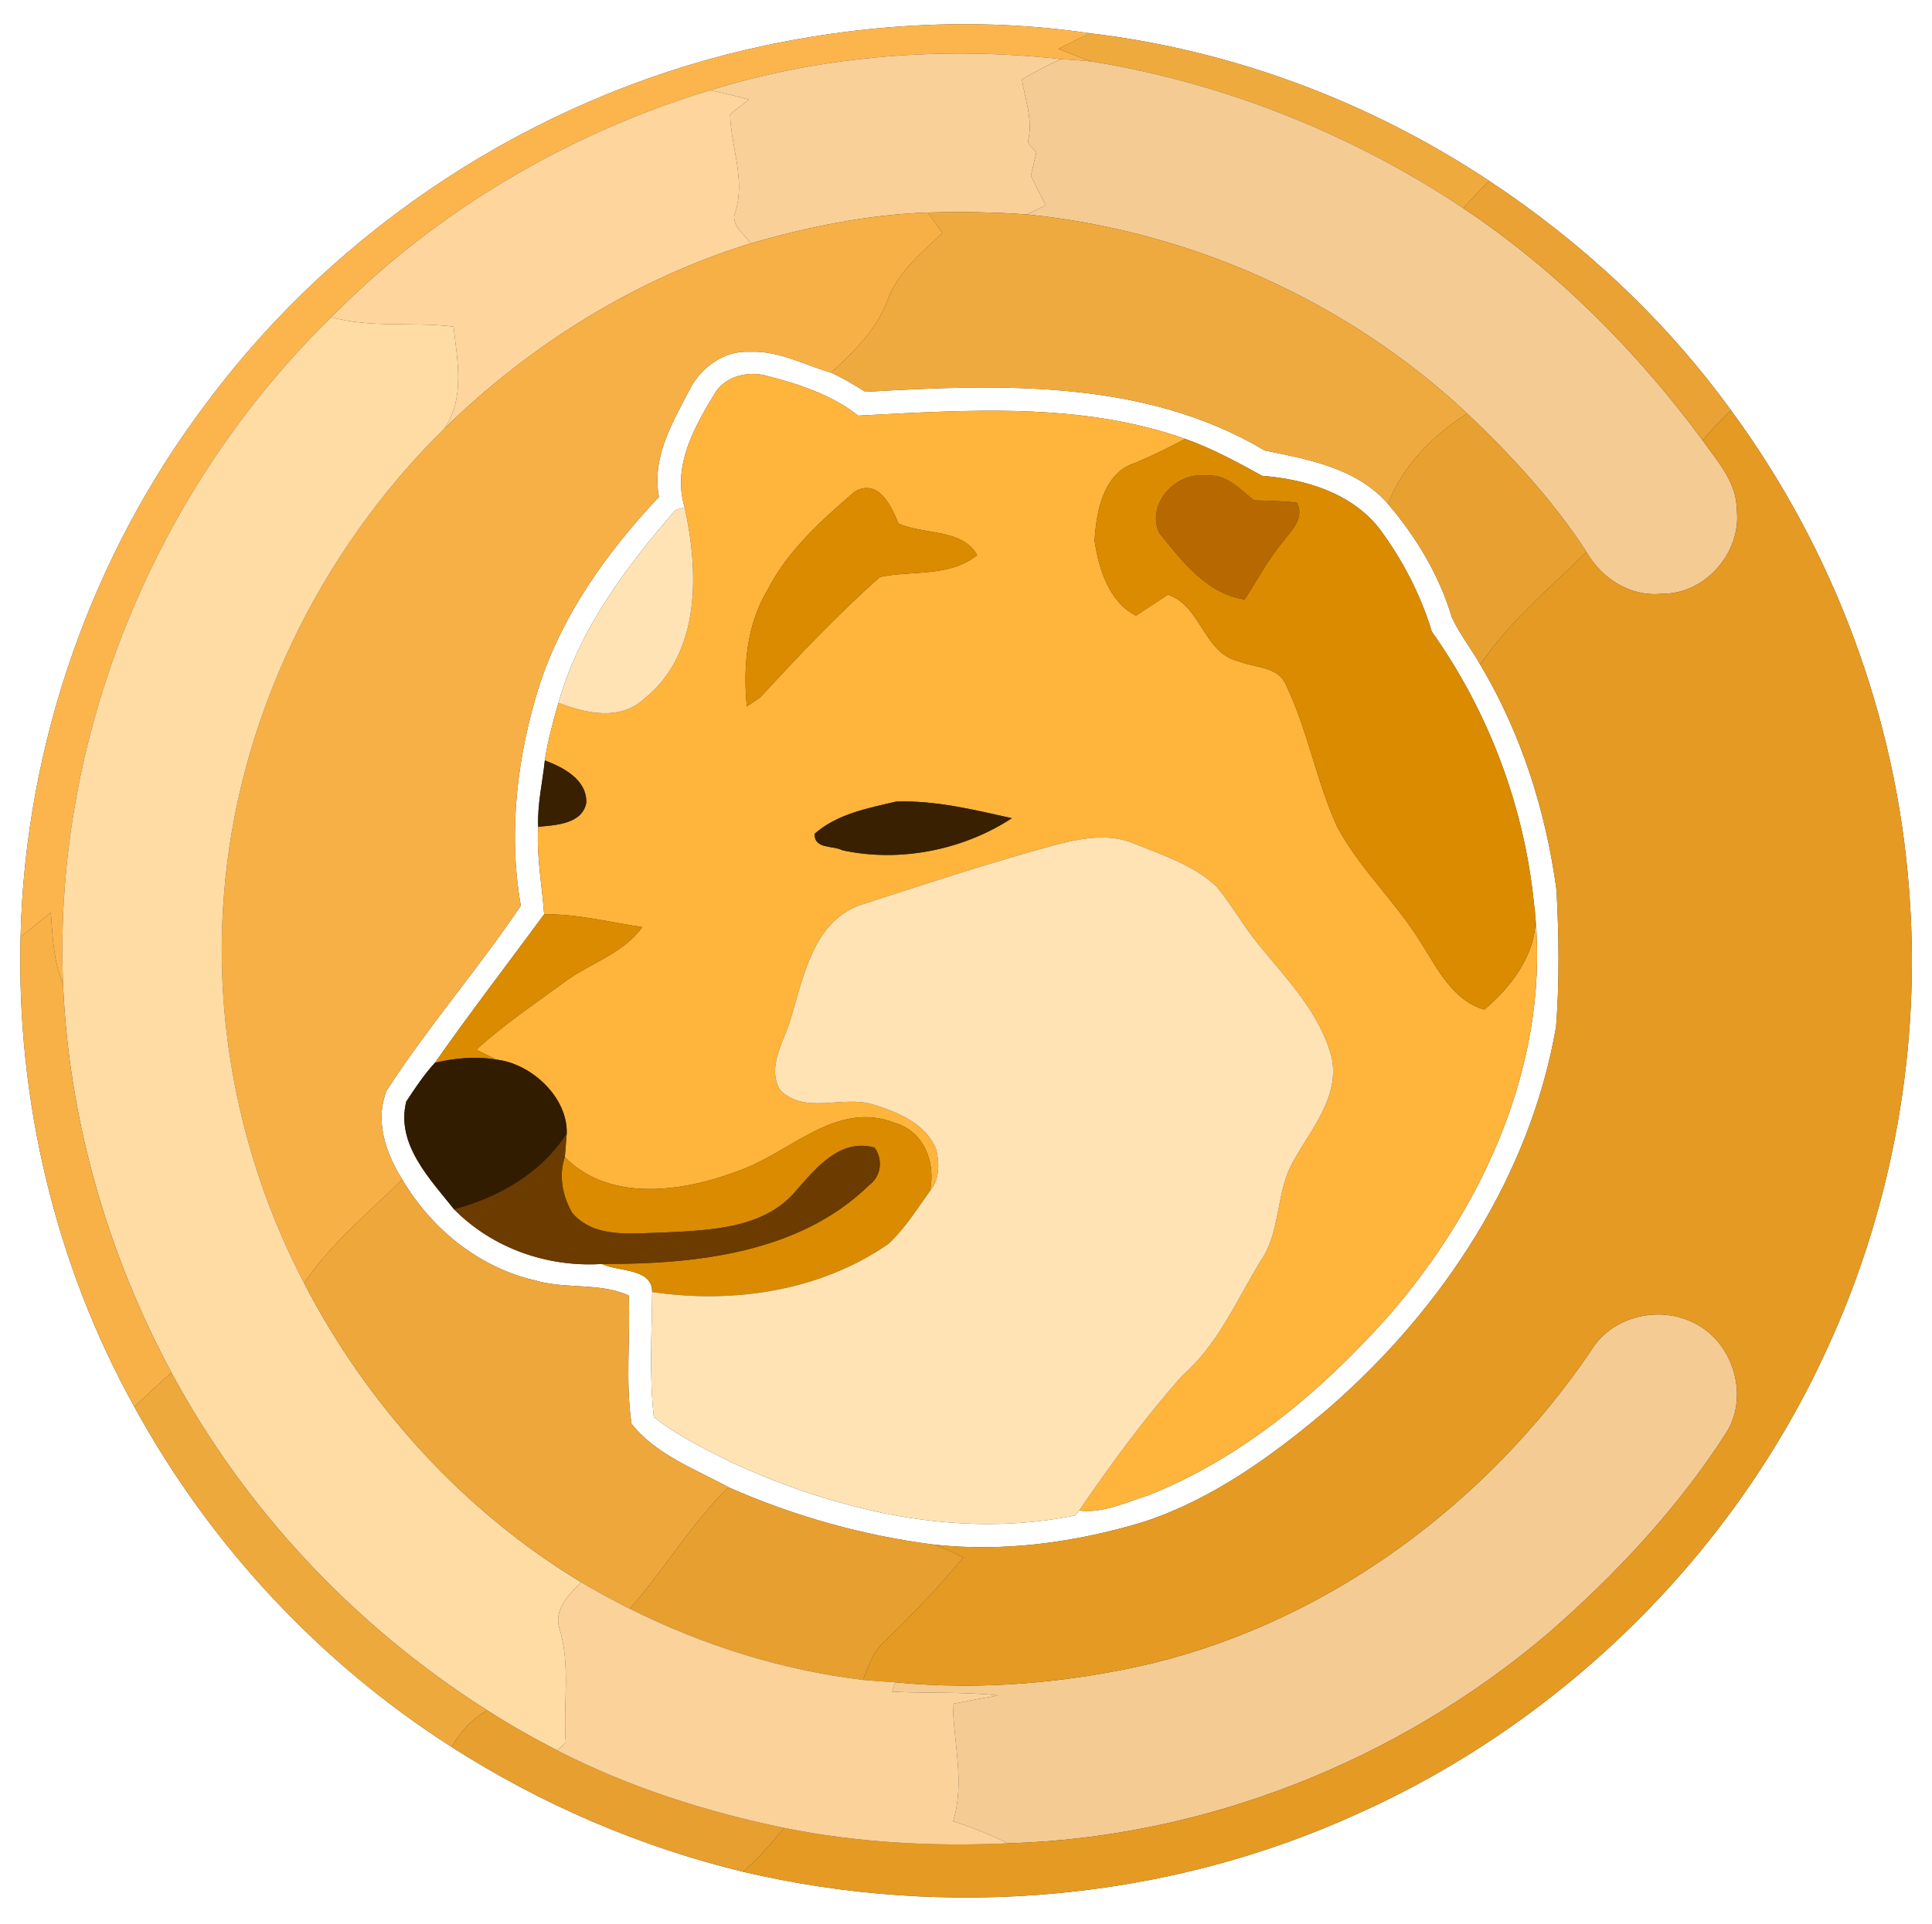 <?xml version="1.0" encoding="UTF-8" ?>
<!DOCTYPE svg PUBLIC "-//W3C//DTD SVG 1.1//EN" "http://www.w3.org/Graphics/SVG/1.1/DTD/svg11.dtd">
<svg width="250pt" height="249pt" viewBox="0 0 250 249" version="1.1" xmlns="http://www.w3.org/2000/svg">
<rect x="0" y="0" width="250" height="249" fill="#333333" stroke="none"/>
<g id="#ffffffff">
<path fill="#ffffff" opacity="1.00" d=" M 0.00 0.00 L 250.00 0.00 L 250.00 249.00 L 0.00 249.00 L 0.00 0.00 M 96.61 6.42 C 69.03 12.86 43.87 29.22 26.90 51.92 C 11.84 71.74 3.24 96.38 2.66 121.26 C 2.12 142.34 7.14 163.61 17.38 182.06 C 27.10 199.86 41.34 215.17 58.44 226.09 C 70.01 233.50 82.80 239.01 96.16 242.24 C 122.57 248.45 151.04 246.01 175.76 234.69 C 202.39 222.76 224.45 200.94 236.51 174.37 C 244.99 155.93 248.63 135.31 247.03 115.09 C 245.36 92.81 237.24 71.09 223.99 53.10 C 215.51 41.39 204.76 31.39 192.72 23.42 C 177.30 13.18 159.45 6.48 141.07 4.31 C 126.33 2.12 111.12 3.07 96.61 6.42 Z" />
<path fill="#ffffff" opacity="1.00" d=" M 89.29 50.32 C 90.73 47.51 93.76 45.34 97.00 45.53 C 100.72 45.34 104.06 47.22 107.54 48.23 C 109.09 48.93 110.54 49.81 111.98 50.71 C 129.39 49.69 148.14 49.04 163.67 58.31 C 169.36 59.46 175.59 60.58 179.61 65.22 C 183.28 69.52 186.26 74.49 187.88 79.92 C 188.89 82.06 190.36 83.95 191.54 86.01 C 196.85 94.90 200.03 104.94 201.41 115.17 C 201.73 121.06 201.80 126.96 201.36 132.84 C 198.04 152.16 186.70 169.34 172.10 182.10 C 164.89 188.24 157.04 193.98 147.96 196.97 C 139.22 199.60 129.99 200.90 120.87 199.90 C 111.74 198.75 102.71 196.21 94.27 192.48 C 89.93 190.11 84.80 188.22 81.71 184.24 C 80.91 178.77 81.58 173.17 81.36 167.65 C 77.50 165.95 73.19 166.88 69.21 165.70 C 61.98 164.04 55.76 158.99 52.05 152.63 C 49.91 149.25 48.46 145.01 50.04 141.12 C 55.39 132.85 61.88 125.39 67.39 117.22 C 65.73 107.71 66.90 97.87 69.79 88.71 C 72.81 79.42 78.64 71.35 85.27 64.30 C 84.29 59.19 87.04 54.65 89.29 50.32 M 92.68 50.62 C 89.95 55.09 86.94 60.23 88.59 65.66 L 87.40 66.01 C 81.01 73.37 74.93 81.45 72.26 90.96 C 71.55 93.41 70.88 95.88 70.50 98.41 C 70.20 101.28 69.52 104.09 69.64 107.00 C 69.40 110.81 70.14 114.55 70.41 118.33 C 65.70 124.72 60.85 131.04 56.28 137.54 C 54.88 139.07 53.71 140.82 52.57 142.56 C 51.20 148.05 55.62 152.57 58.77 156.52 C 63.76 161.56 70.84 164.03 77.88 163.58 C 80.01 164.61 84.41 164.08 84.39 167.21 C 84.34 172.58 84.00 178.03 84.60 183.37 C 87.62 185.82 91.18 187.50 94.63 189.25 C 108.42 195.58 124.03 199.20 139.14 196.12 L 139.64 195.50 C 142.76 195.86 145.66 194.43 148.57 193.53 C 160.69 188.71 170.92 180.11 179.53 170.47 C 192.26 155.94 200.89 136.64 198.50 117.01 C 197.25 104.36 192.63 92.12 185.28 81.75 C 183.82 76.96 181.48 72.42 178.48 68.40 C 174.87 63.80 168.93 62.02 163.32 61.58 C 160.10 59.80 156.85 58.04 153.37 56.80 C 139.83 52.00 125.15 53.07 111.05 53.79 C 107.57 51.04 103.20 49.65 98.92 48.56 C 96.67 48.08 94.07 48.67 92.68 50.62 Z" />
</g>
<g id="#fcb54dff">
<path fill="#fcb54d" opacity="1.00" d=" M 96.61 6.42 C 111.12 3.07 126.33 2.12 141.07 4.31 C 139.68 4.94 138.31 5.63 136.95 6.32 C 138.35 6.88 139.76 7.45 141.19 7.95 C 139.89 7.82 138.59 7.72 137.29 7.65 C 122.08 5.98 106.52 7.16 91.87 11.68 C 73.47 17.26 56.38 27.34 42.87 41.05 C 20.02 63.37 6.85 95.35 8.16 127.35 C 6.91 124.43 6.82 121.24 6.57 118.11 C 5.25 119.15 3.95 120.20 2.66 121.26 C 3.24 96.38 11.84 71.74 26.90 51.92 C 43.87 29.22 69.03 12.86 96.61 6.42 Z" />
</g>
<g id="#efaa3eff">
<path fill="#efaa3e" opacity="1.00" d=" M 136.95 6.32 C 138.31 5.63 139.68 4.94 141.07 4.31 C 159.45 6.48 177.30 13.18 192.72 23.42 C 191.54 24.53 190.42 25.72 189.37 26.96 C 174.88 17.31 158.39 10.73 141.19 7.95 C 139.76 7.45 138.35 6.88 136.95 6.32 Z" />
</g>
<g id="#f9d097ff">
<path fill="#f9d097" opacity="1.00" d=" M 91.87 11.68 C 106.52 7.16 122.08 5.98 137.29 7.65 C 135.55 8.42 133.89 9.33 132.24 10.27 C 132.62 12.82 133.64 15.36 133.09 17.95 C 132.78 18.75 133.75 19.14 134.10 19.71 C 133.87 20.73 133.64 21.74 133.40 22.76 C 134.02 24.03 134.66 25.30 135.32 26.55 C 134.51 26.96 133.69 27.37 132.86 27.75 C 128.60 27.44 124.33 27.39 120.06 27.50 C 112.27 27.77 104.59 29.36 97.12 31.50 C 96.32 30.22 94.38 29.08 95.19 27.33 C 96.45 23.15 94.58 18.98 94.47 14.78 C 95.28 14.15 96.09 13.52 96.90 12.88 C 95.23 12.44 93.56 12.02 91.87 11.68 Z" />
</g>
<g id="#f4cb93ff">
<path fill="#f4cb93" opacity="1.00" d=" M 137.29 7.65 C 138.59 7.72 139.89 7.82 141.19 7.95 C 158.39 10.73 174.88 17.31 189.37 26.96 C 201.40 34.99 211.75 45.38 220.32 56.99 C 222.23 59.70 224.75 62.45 224.74 65.98 C 225.37 71.47 220.65 76.93 215.07 76.84 C 211.03 77.29 207.25 74.89 205.30 71.45 C 201.00 64.80 195.58 58.96 189.86 53.52 C 174.37 38.98 153.99 29.87 132.86 27.75 C 133.69 27.37 134.51 26.96 135.32 26.55 C 134.66 25.30 134.02 24.03 133.40 22.76 C 133.64 21.74 133.87 20.73 134.10 19.71 C 133.75 19.14 132.78 18.75 133.09 17.95 C 133.64 15.36 132.62 12.82 132.24 10.27 C 133.89 9.33 135.55 8.42 137.29 7.65 Z" />
<path fill="#f4cb93" opacity="1.00" d=" M 205.85 174.84 C 208.44 170.47 214.37 168.95 218.89 171.06 C 224.14 173.37 226.44 180.45 223.42 185.36 C 217.15 195.14 209.12 203.72 200.38 211.34 C 180.96 227.87 155.95 237.82 130.42 238.56 C 128.13 237.44 125.77 236.48 123.34 235.70 C 124.88 230.68 123.39 225.59 123.30 220.51 C 125.25 220.11 127.21 219.75 129.18 219.42 C 124.61 218.91 120.01 219.18 115.43 218.93 C 115.54 218.63 115.75 218.02 115.86 217.72 C 126.98 218.80 138.25 217.81 149.11 215.26 C 172.27 209.59 192.51 194.43 205.85 174.84 Z" />
</g>
<g id="#fed59dff">
<path fill="#fed59d" opacity="1.00" d=" M 42.87 41.05 C 56.38 27.34 73.47 17.26 91.87 11.68 C 93.56 12.02 95.23 12.44 96.90 12.88 C 96.09 13.52 95.28 14.15 94.47 14.78 C 94.58 18.98 96.45 23.15 95.19 27.33 C 94.38 29.08 96.32 30.22 97.12 31.50 C 82.23 36.12 68.64 44.58 57.51 55.45 C 60.20 51.52 59.17 46.66 58.69 42.27 C 53.43 41.62 48.05 42.49 42.87 41.05 Z" />
</g>
<g id="#e9a233ff">
<path fill="#e9a233" opacity="1.00" d=" M 189.37 26.96 C 190.42 25.72 191.54 24.53 192.72 23.42 C 204.76 31.39 215.51 41.39 223.99 53.10 C 222.69 54.33 221.46 55.62 220.32 56.99 C 211.75 45.38 201.40 34.99 189.37 26.96 Z" />
</g>
<g id="#f7b046ff">
<path fill="#f7b046" opacity="1.00" d=" M 97.12 31.50 C 104.59 29.36 112.27 27.77 120.06 27.50 C 120.70 28.38 121.33 29.26 121.97 30.14 C 119.24 32.71 116.22 35.18 114.87 38.81 C 113.44 42.65 110.52 45.55 107.54 48.23 C 104.06 47.22 100.72 45.34 97.00 45.53 C 93.76 45.34 90.73 47.51 89.29 50.32 C 87.04 54.65 84.29 59.19 85.27 64.30 C 78.64 71.35 72.81 79.42 69.79 88.71 C 66.90 97.87 65.73 107.71 67.39 117.22 C 61.88 125.39 55.39 132.85 50.04 141.12 C 48.46 145.01 49.91 149.25 52.05 152.63 C 47.69 156.98 42.79 160.90 39.36 166.08 C 31.38 150.80 27.61 133.25 28.96 116.06 C 30.66 93.26 41.25 71.44 57.51 55.45 C 68.64 44.58 82.23 36.12 97.12 31.50 Z" />
</g>
<g id="#efaa3fff">
<path fill="#efaa3f" opacity="1.00" d=" M 120.06 27.50 C 124.33 27.39 128.60 27.44 132.86 27.75 C 153.99 29.87 174.37 38.98 189.86 53.52 C 185.41 56.34 181.52 60.22 179.61 65.22 C 175.59 60.58 169.36 59.46 163.67 58.31 C 148.14 49.04 129.39 49.69 111.98 50.71 C 110.54 49.81 109.09 48.93 107.54 48.23 C 110.52 45.55 113.44 42.65 114.87 38.81 C 116.22 35.18 119.24 32.71 121.97 30.14 C 121.33 29.26 120.70 28.38 120.06 27.50 Z" />
</g>
<g id="#ffdca4ff">
<path fill="#ffdca4" opacity="1.00" d=" M 42.87 41.05 C 48.05 42.49 53.43 41.62 58.69 42.27 C 59.17 46.66 60.20 51.52 57.51 55.45 C 41.25 71.44 30.66 93.26 28.96 116.06 C 27.61 133.25 31.38 150.80 39.36 166.08 C 47.55 181.87 59.94 195.55 75.20 204.77 C 73.65 206.37 71.63 208.25 72.38 210.74 C 73.88 215.55 72.83 220.59 73.21 225.53 C 72.94 225.78 72.39 226.29 72.11 226.54 C 69.02 224.95 65.98 223.24 63.05 221.35 C 46.03 210.56 31.72 195.41 22.18 177.63 C 13.88 162.17 8.90 144.91 8.16 127.35 C 6.85 95.35 20.02 63.37 42.87 41.05 Z" />
</g>
<g id="#ffb43bff">
<path fill="#ffb43b" opacity="1.00" d=" M 92.68 50.62 C 94.07 48.67 96.67 48.08 98.92 48.56 C 103.20 49.65 107.57 51.04 111.05 53.79 C 125.15 53.07 139.83 52.00 153.37 56.80 C 151.25 57.92 149.09 59.00 146.87 59.92 C 142.77 61.19 141.85 66.27 141.64 69.98 C 142.18 73.60 143.48 77.88 146.99 79.67 C 148.36 78.77 149.75 77.88 151.12 76.96 C 155.46 78.37 155.72 84.57 160.32 85.59 C 162.36 86.45 165.34 86.20 166.37 88.56 C 169.21 94.45 170.32 101.02 173.02 106.98 C 175.95 112.46 180.64 116.73 183.88 122.02 C 186.02 125.35 187.93 129.45 192.07 130.66 C 195.99 127.35 199.57 122.44 198.50 117.01 C 200.89 136.64 192.26 155.94 179.53 170.47 C 170.92 180.11 160.69 188.71 148.57 193.53 C 145.66 194.43 142.76 195.86 139.64 195.50 C 143.78 189.45 148.12 183.51 153.00 178.02 C 157.62 174.01 160.02 168.26 163.15 163.15 C 165.81 159.28 165.03 154.17 167.43 150.16 C 169.70 146.09 173.30 141.99 172.35 136.98 C 170.89 131.13 166.48 126.71 162.80 122.16 C 160.82 119.77 159.35 117.02 157.36 114.66 C 154.41 111.96 150.52 110.68 146.88 109.22 C 143.42 107.71 139.57 108.54 136.09 109.47 C 127.67 111.78 119.37 114.52 111.07 117.21 C 105.33 119.47 104.02 126.12 102.46 131.37 C 101.69 134.47 99.11 137.90 100.93 141.06 C 104.13 144.32 109.06 141.71 112.95 142.93 C 116.15 143.94 119.83 145.39 121.15 148.78 C 121.58 150.59 121.59 152.61 120.35 154.13 C 121.09 150.43 119.60 146.41 115.73 145.30 C 108.21 142.37 102.21 149.22 95.60 151.51 C 88.54 154.22 78.94 155.70 73.09 149.75 C 73.15 149.00 73.27 147.49 73.33 146.73 C 73.50 142.02 68.76 137.63 64.21 137.13 C 63.57 136.81 62.28 136.17 61.63 135.85 C 65.18 132.60 69.21 129.91 73.08 127.06 C 76.36 124.63 80.64 123.43 83.10 119.99 C 78.89 119.35 74.69 118.27 70.41 118.33 C 70.14 114.55 69.40 110.81 69.64 107.00 C 71.87 106.79 75.35 106.66 75.87 103.88 C 75.94 100.88 72.90 99.32 70.50 98.41 C 70.88 95.88 71.55 93.41 72.26 90.96 C 75.82 92.33 80.24 93.33 83.35 90.44 C 90.72 84.58 90.43 73.99 88.59 65.66 C 86.94 60.23 89.95 55.09 92.68 50.62 M 110.62 63.61 C 106.32 67.31 101.94 71.22 99.32 76.36 C 96.61 80.83 96.14 86.33 96.64 91.43 C 97.07 91.14 97.91 90.57 98.34 90.28 C 103.32 84.90 108.37 79.52 113.87 74.67 C 118.09 73.79 122.82 74.72 126.44 71.85 C 124.53 68.38 119.51 69.25 116.27 67.75 C 115.31 65.49 113.70 61.89 110.62 63.61 M 105.42 107.90 C 105.33 109.93 107.79 109.39 109.01 110.04 C 116.42 111.65 124.62 110.02 130.93 105.89 C 126.03 104.80 121.02 103.56 115.97 103.74 C 112.30 104.59 108.32 105.34 105.42 107.90 Z" />
</g>
<g id="#e8a131ff">
<path fill="#e8a131" opacity="1.00" d=" M 179.61 65.22 C 181.52 60.22 185.41 56.34 189.86 53.52 C 195.58 58.96 201.00 64.80 205.30 71.45 C 200.53 76.11 195.31 80.45 191.54 86.01 C 190.36 83.95 188.89 82.06 187.88 79.92 C 186.26 74.49 183.28 69.52 179.61 65.22 Z" />
</g>
<g id="#e59a23ff">
<path fill="#e59a23" opacity="1.00" d=" M 220.32 56.99 C 221.46 55.62 222.69 54.33 223.99 53.10 C 237.24 71.09 245.36 92.81 247.03 115.09 C 248.63 135.31 244.99 155.93 236.51 174.37 C 224.45 200.94 202.39 222.76 175.76 234.69 C 151.04 246.01 122.57 248.45 96.16 242.24 C 98.10 240.51 99.83 238.58 101.46 236.56 C 110.98 238.49 120.73 238.99 130.42 238.56 C 155.95 237.82 180.96 227.87 200.38 211.34 C 209.12 203.72 217.15 195.14 223.42 185.36 C 226.44 180.45 224.14 173.37 218.89 171.06 C 214.37 168.95 208.44 170.47 205.85 174.84 C 192.51 194.43 172.27 209.59 149.11 215.26 C 138.25 217.81 126.98 218.80 115.86 217.72 C 114.46 217.64 113.06 217.53 111.67 217.41 C 112.37 215.66 112.96 213.77 114.41 212.47 C 118.00 209.01 121.46 205.41 124.64 201.57 C 123.41 200.96 122.17 200.35 120.87 199.90 C 129.99 200.90 139.22 199.60 147.96 196.97 C 157.04 193.98 164.89 188.24 172.10 182.10 C 186.70 169.34 198.04 152.16 201.36 132.84 C 201.80 126.96 201.73 121.06 201.41 115.17 C 200.03 104.94 196.85 94.90 191.54 86.01 C 195.31 80.45 200.53 76.11 205.30 71.45 C 207.25 74.89 211.03 77.29 215.07 76.84 C 220.65 76.93 225.37 71.47 224.74 65.98 C 224.75 62.45 222.23 59.70 220.32 56.99 Z" />
</g>
<g id="#da8b00ff">
<path fill="#da8b00" opacity="1.00" d=" M 146.87 59.92 C 149.09 59.00 151.25 57.92 153.37 56.80 C 156.85 58.04 160.10 59.80 163.32 61.58 C 168.93 62.02 174.87 63.80 178.48 68.40 C 181.48 72.42 183.82 76.96 185.28 81.75 C 192.63 92.12 197.25 104.36 198.50 117.01 C 199.57 122.44 195.99 127.35 192.07 130.66 C 187.93 129.45 186.02 125.35 183.88 122.02 C 180.64 116.73 175.95 112.46 173.02 106.98 C 170.32 101.02 169.21 94.45 166.37 88.56 C 165.34 86.20 162.36 86.45 160.32 85.59 C 155.72 84.57 155.46 78.37 151.12 76.96 C 149.75 77.88 148.36 78.77 146.99 79.67 C 143.48 77.88 142.18 73.60 141.64 69.98 C 141.85 66.27 142.77 61.19 146.87 59.92 M 149.99 68.93 C 152.93 72.59 156.09 76.80 161.05 77.58 C 162.70 75.06 164.10 72.37 166.05 70.05 C 167.15 68.59 168.82 67.06 167.83 65.08 C 165.98 64.82 164.11 64.82 162.25 64.76 C 160.42 63.29 158.63 61.27 156.03 61.55 C 152.18 61.05 148.30 65.21 149.99 68.93 Z" />
<path fill="#da8b00" opacity="1.00" d=" M 110.62 63.61 C 113.70 61.89 115.31 65.49 116.27 67.75 C 119.51 69.25 124.53 68.38 126.44 71.85 C 122.82 74.72 118.09 73.79 113.87 74.67 C 108.37 79.52 103.32 84.90 98.34 90.28 C 97.91 90.57 97.07 91.14 96.64 91.43 C 96.14 86.33 96.61 80.83 99.32 76.36 C 101.94 71.22 106.32 67.31 110.62 63.61 Z" />
<path fill="#da8b00" opacity="1.00" d=" M 70.41 118.33 C 74.69 118.27 78.89 119.35 83.10 119.99 C 80.64 123.43 76.36 124.63 73.08 127.06 C 69.21 129.91 65.18 132.60 61.63 135.85 C 62.28 136.17 63.57 136.81 64.21 137.13 C 61.56 136.68 58.89 136.93 56.28 137.54 C 60.85 131.04 65.70 124.72 70.41 118.33 Z" />
<path fill="#da8b00" opacity="1.00" d=" M 95.60 151.51 C 102.21 149.22 108.21 142.37 115.73 145.30 C 119.60 146.41 121.09 150.43 120.35 154.13 C 118.66 156.47 117.11 158.98 114.99 160.97 C 106.14 167.10 94.90 168.76 84.39 167.21 C 84.41 164.08 80.01 164.61 77.88 163.58 C 89.92 163.61 103.38 162.23 112.43 153.41 C 114.01 152.28 114.30 150.07 113.17 148.52 C 108.73 147.29 105.63 151.12 103.06 154.05 C 98.94 159.03 91.91 159.21 85.98 159.51 C 81.97 159.58 76.96 160.39 74.04 156.97 C 72.81 154.83 72.24 152.14 73.09 149.75 C 78.94 155.70 88.54 154.22 95.60 151.51 Z" />
</g>
<g id="#b76900ff">
<path fill="#b76900" opacity="1.00" d=" M 149.99 68.93 C 148.30 65.21 152.18 61.05 156.03 61.55 C 158.63 61.27 160.42 63.29 162.25 64.76 C 164.11 64.82 165.98 64.82 167.83 65.08 C 168.82 67.06 167.15 68.59 166.05 70.05 C 164.10 72.37 162.70 75.06 161.05 77.58 C 156.09 76.80 152.93 72.59 149.99 68.93 Z" />
</g>
<g id="#ffe3b5ff">
<path fill="#ffe3b5" opacity="1.00" d=" M 87.40 66.01 L 88.59 65.66 C 90.43 73.99 90.72 84.58 83.35 90.44 C 80.24 93.33 75.82 92.33 72.26 90.96 C 74.93 81.45 81.01 73.37 87.40 66.01 Z" />
<path fill="#ffe3b5" opacity="1.00" d=" M 111.07 117.21 C 119.37 114.52 127.67 111.78 136.09 109.47 C 139.57 108.54 143.42 107.71 146.88 109.22 C 150.52 110.68 154.41 111.96 157.36 114.66 C 159.35 117.02 160.82 119.77 162.80 122.16 C 166.48 126.71 170.89 131.13 172.35 136.98 C 173.30 141.99 169.70 146.09 167.43 150.16 C 165.03 154.17 165.81 159.28 163.15 163.15 C 160.02 168.26 157.62 174.01 153.00 178.02 C 148.12 183.51 143.78 189.45 139.64 195.50 L 139.14 196.12 C 124.03 199.20 108.42 195.58 94.63 189.25 C 91.18 187.50 87.62 185.82 84.60 183.37 C 84.00 178.03 84.34 172.58 84.39 167.21 C 94.90 168.76 106.14 167.10 114.99 160.97 C 117.11 158.98 118.66 156.47 120.35 154.13 C 121.59 152.61 121.58 150.59 121.15 148.78 C 119.83 145.39 116.15 143.94 112.95 142.93 C 109.06 141.71 104.13 144.32 100.93 141.06 C 99.11 137.90 101.69 134.47 102.46 131.37 C 104.02 126.12 105.33 119.47 111.07 117.21 Z" />
</g>
<g id="#382000ff">
<path fill="#382000" opacity="1.00" d=" M 70.50 98.41 C 72.90 99.32 75.94 100.88 75.87 103.88 C 75.35 106.66 71.87 106.79 69.64 107.00 C 69.52 104.09 70.20 101.28 70.50 98.41 Z" />
<path fill="#382000" opacity="1.00" d=" M 105.42 107.90 C 108.32 105.34 112.30 104.59 115.97 103.74 C 121.02 103.56 126.03 104.80 130.93 105.89 C 124.62 110.02 116.42 111.65 109.01 110.04 C 107.79 109.39 105.33 109.93 105.42 107.90 Z" />
</g>
<g id="#f7b147ff">
<path fill="#f7b147" opacity="1.00" d=" M 6.57 118.11 C 6.82 121.24 6.91 124.43 8.16 127.35 C 8.90 144.91 13.88 162.17 22.18 177.63 C 20.57 179.09 18.97 180.57 17.38 182.06 C 7.14 163.61 2.12 142.34 2.66 121.26 C 3.95 120.20 5.25 119.15 6.57 118.11 Z" />
</g>
<g id="#321c00ff">
<path fill="#321c00" opacity="1.00" d=" M 52.57 142.56 C 53.71 140.82 54.88 139.07 56.28 137.54 C 58.89 136.93 61.56 136.68 64.21 137.13 C 68.76 137.63 73.50 142.02 73.33 146.73 C 70.01 151.86 64.56 154.96 58.77 156.52 C 55.62 152.57 51.20 148.05 52.57 142.56 Z" />
</g>
<g id="#6b3b00ff">
<path fill="#6b3b00" opacity="1.00" d=" M 58.77 156.52 C 64.56 154.96 70.01 151.86 73.33 146.73 C 73.27 147.49 73.15 149.00 73.09 149.75 C 72.24 152.14 72.81 154.83 74.04 156.97 C 76.96 160.39 81.97 159.58 85.98 159.51 C 91.91 159.21 98.94 159.03 103.06 154.05 C 105.63 151.12 108.73 147.29 113.17 148.52 C 114.30 150.07 114.01 152.28 112.43 153.41 C 103.38 162.23 89.92 163.61 77.88 163.58 C 70.84 164.03 63.76 161.56 58.77 156.52 Z" />
</g>
<g id="#eea73bff">
<path fill="#eea73b" opacity="1.00" d=" M 39.36 166.08 C 42.79 160.90 47.69 156.98 52.05 152.63 C 55.76 158.99 61.98 164.04 69.21 165.70 C 73.19 166.88 77.50 165.95 81.36 167.65 C 81.58 173.17 80.91 178.77 81.71 184.24 C 84.80 188.22 89.93 190.11 94.27 192.48 C 89.40 197.21 85.99 203.14 81.50 208.20 C 79.36 207.14 77.27 205.98 75.20 204.77 C 59.94 195.55 47.55 181.87 39.36 166.08 Z" />
</g>
<g id="#eea93dff">
<path fill="#eea93d" opacity="1.00" d=" M 17.38 182.06 C 18.97 180.57 20.57 179.09 22.18 177.63 C 31.72 195.41 46.03 210.56 63.05 221.35 C 61.08 222.47 59.53 224.11 58.44 226.09 C 41.34 215.17 27.10 199.86 17.38 182.06 Z" />
</g>
<g id="#e79f2fff">
<path fill="#e79f2f" opacity="1.00" d=" M 81.50 208.20 C 85.99 203.14 89.40 197.21 94.27 192.48 C 102.71 196.21 111.74 198.75 120.87 199.90 C 122.17 200.35 123.41 200.96 124.64 201.57 C 121.46 205.41 118.00 209.01 114.41 212.47 C 112.96 213.77 112.37 215.66 111.67 217.41 C 101.17 216.15 90.95 212.91 81.50 208.20 Z" />
<path fill="#e79f2f" opacity="1.00" d=" M 58.44 226.09 C 59.53 224.11 61.08 222.47 63.05 221.35 C 65.98 223.24 69.02 224.95 72.11 226.54 C 81.35 231.28 91.31 234.47 101.46 236.56 C 99.83 238.58 98.10 240.51 96.16 242.24 C 82.80 239.01 70.01 233.50 58.44 226.09 Z" />
</g>
<g id="#fbd29aff">
<path fill="#fbd29a" opacity="1.00" d=" M 75.20 204.77 C 77.27 205.98 79.36 207.14 81.50 208.20 C 90.95 212.91 101.17 216.15 111.67 217.41 C 113.06 217.53 114.46 217.64 115.86 217.72 C 115.75 218.02 115.54 218.63 115.43 218.93 C 120.01 219.18 124.61 218.91 129.18 219.42 C 127.21 219.75 125.25 220.11 123.30 220.51 C 123.39 225.59 124.88 230.68 123.34 235.70 C 125.77 236.48 128.13 237.44 130.42 238.56 C 120.73 238.99 110.98 238.49 101.46 236.56 C 91.31 234.47 81.35 231.28 72.11 226.54 C 72.39 226.29 72.94 225.78 73.21 225.53 C 72.83 220.59 73.88 215.55 72.38 210.74 C 71.63 208.25 73.65 206.37 75.20 204.77 Z" />
</g>
</svg>

